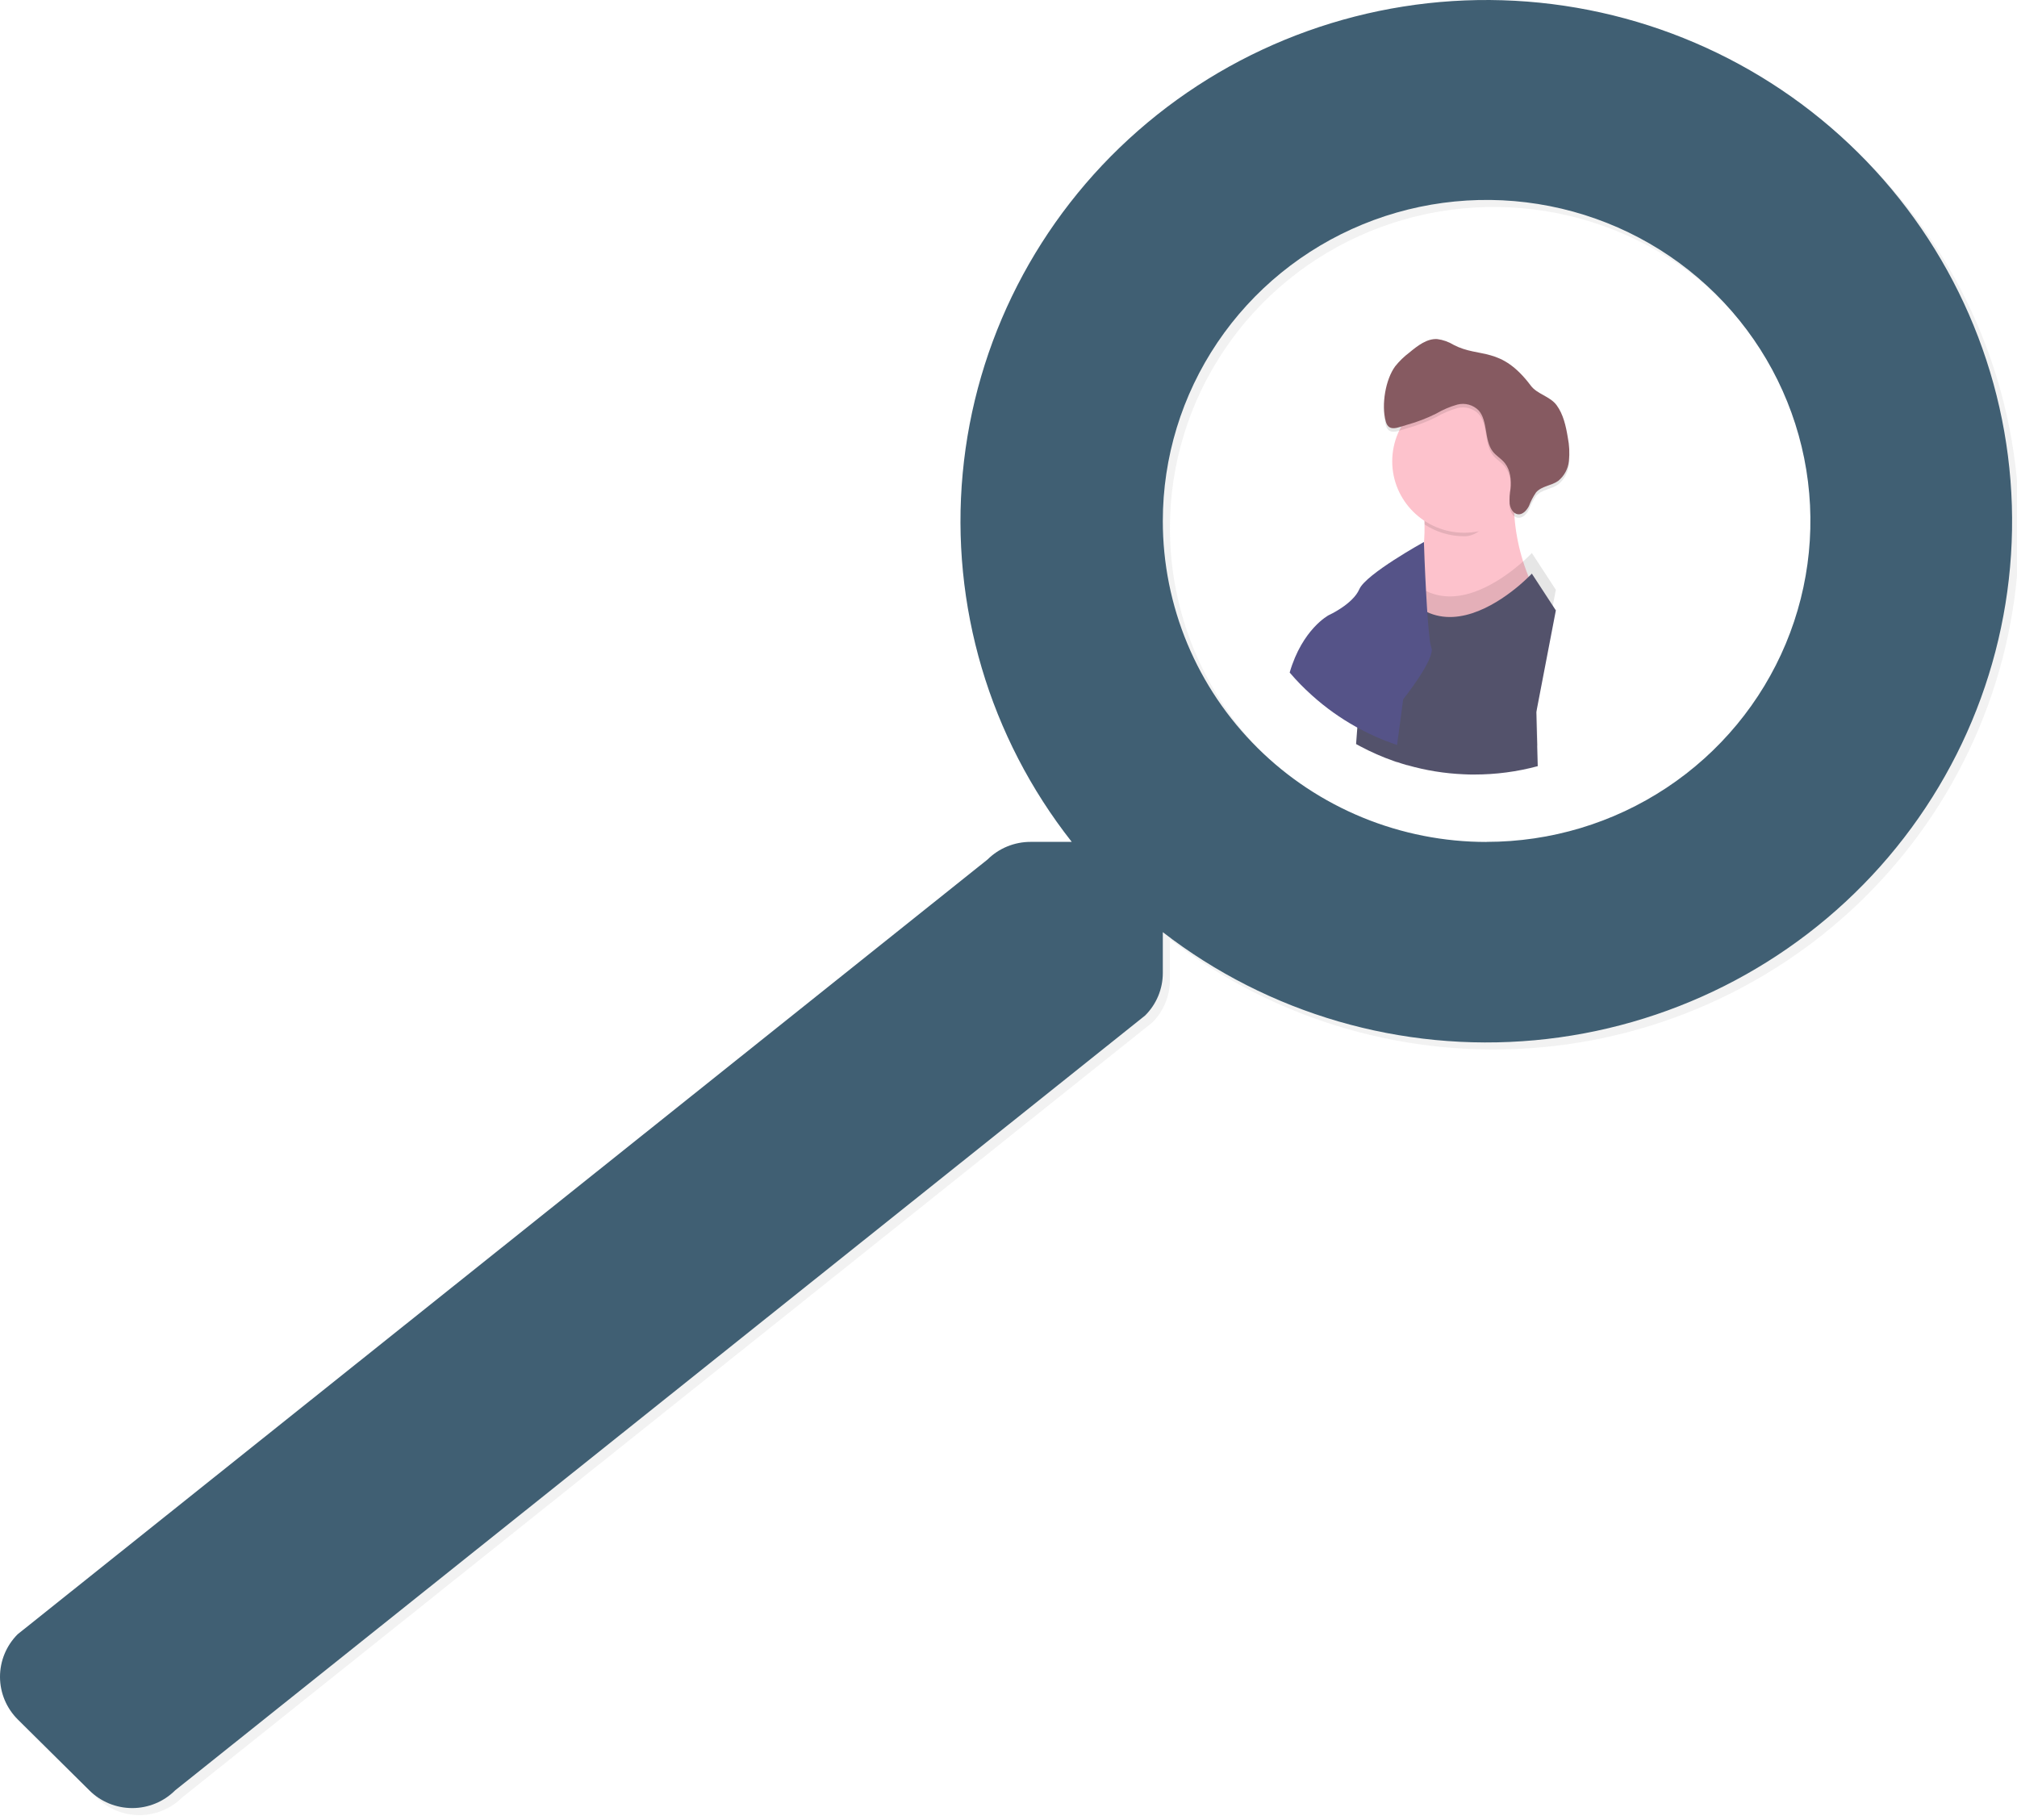 <svg xmlns="http://www.w3.org/2000/svg" width="154" height="139" fill="none" style=""><rect id="backgroundrect" width="100%" height="100%" x="0" y="0" fill="none" stroke="none"/>










<defs>
<linearGradient id="paint0_linear" x1="-477.51" y1="568.149" x2="-477.51" y2="54.57">
<stop stop-color="#808080" stop-opacity="0.25"/>
<stop offset="0.54" stop-color="#808080" stop-opacity="0.12"/>
<stop offset="1" stop-color="#808080" stop-opacity="0.1"/>
</linearGradient>
</defs>
<g class="currentLayer" style=""><title>Layer 1</title><path d="M1.889,125.326 L75.943,66.166 C76.374,65.739 76.886,65.4 77.449,65.169 C78.013,64.939 78.616,64.82 79.226,64.821 H82.372 C76.084,56.833 73.106,46.768 74.046,36.678 C74.986,26.588 79.772,17.233 87.43,10.521 C95.087,3.81 105.038,0.246 115.255,0.557 C125.471,0.868 135.183,5.03 142.411,12.195 C149.638,19.36 153.837,28.988 154.15,39.116 C154.464,49.244 150.869,59.109 144.098,66.7 C137.328,74.291 127.892,79.036 117.714,79.967 C107.536,80.899 97.383,77.947 89.325,71.713 V74.83 C89.326,75.434 89.206,76.033 88.973,76.591 C88.741,77.149 88.399,77.657 87.968,78.084 L13.914,137.244 C13.486,137.673 12.976,138.013 12.414,138.245 C11.852,138.477 11.249,138.597 10.64,138.597 C10.031,138.597 9.429,138.477 8.867,138.245 C8.305,138.013 7.795,137.673 7.366,137.244 L1.908,131.839 C1.037,130.977 0.547,129.807 0.543,128.587 C0.54,127.366 1.024,126.194 1.889,125.326 zM114.047,64.821 C118.937,64.821 123.717,63.384 127.782,60.691 C131.848,57.998 135.017,54.17 136.888,49.692 C138.759,45.213 139.249,40.285 138.295,35.531 C137.341,30.777 134.986,26.41 131.529,22.982 C128.071,19.555 123.666,17.22 118.87,16.275 C114.075,15.329 109.104,15.814 104.586,17.669 C100.069,19.524 96.208,22.666 93.491,26.696 C90.775,30.727 89.325,35.465 89.325,40.313 C89.322,43.532 89.96,46.72 91.201,49.695 C92.443,52.67 94.264,55.373 96.56,57.65 C98.856,59.927 101.582,61.733 104.583,62.964 C107.584,64.196 110.8,64.828 114.047,64.827 V64.821 z" fill="url(#paint0_linear)" id="svg_1" class=""/><path d="M1.346,124.788 L75.4,65.628 C75.831,65.201 76.343,64.862 76.906,64.632 C77.47,64.401 78.073,64.283 78.683,64.283 H81.829 C75.541,56.295 72.564,46.23 73.503,36.14 C74.443,26.05 79.229,16.696 86.887,9.984 C94.544,3.272 104.495,-0.292 114.712,0.019 C124.928,0.33 134.64,4.492 141.868,11.657 C149.095,18.822 153.294,28.45 153.607,38.578 C153.921,48.706 150.326,58.571 143.555,66.162 C136.785,73.753 127.349,78.498 117.171,79.43 C106.993,80.361 96.84,77.409 88.782,71.176 V74.292 C88.783,74.896 88.663,75.495 88.431,76.053 C88.198,76.612 87.856,77.119 87.425,77.546 L13.371,136.707 C12.943,137.135 12.433,137.475 11.871,137.707 C11.309,137.939 10.706,138.059 10.097,138.059 C9.489,138.059 8.886,137.939 8.324,137.707 C7.762,137.475 7.252,137.135 6.823,136.707 L1.365,131.301 C0.495,130.439 0.004,129.269 0,128.049 C-0.003,126.828 0.481,125.656 1.346,124.788 zM113.504,64.283 C118.394,64.283 123.174,62.846 127.239,60.153 C131.305,57.46 134.474,53.632 136.345,49.154 C138.216,44.675 138.706,39.748 137.752,34.993 C136.798,30.239 134.443,25.872 130.986,22.444 C127.528,19.017 123.123,16.683 118.327,15.737 C113.532,14.791 108.561,15.277 104.043,17.132 C99.526,18.987 95.665,22.128 92.948,26.158 C90.232,30.189 88.782,34.927 88.782,39.775 C88.779,42.994 89.417,46.183 90.658,49.158 C91.9,52.132 93.721,54.836 96.017,57.112 C98.313,59.389 101.039,61.195 104.04,62.426 C107.041,63.658 110.257,64.291 113.504,64.289 V64.283 z" fill="#405F73" id="svg_2" class=""/><path d="M110.801,49.932 L104.966,45.47 C104.966,45.47 108.875,46.301 108.764,40.108 C108.765,40.088 108.765,40.067 108.764,40.046 C108.764,39.487 108.71,38.874 108.628,38.199 C107.627,29.935 115.63,37.207 115.63,37.207 C115.561,37.938 115.561,38.675 115.63,39.406 C115.63,39.425 115.63,39.447 115.63,39.466 C115.788,41.502 116.354,43.487 117.295,45.304 C119.468,49.434 110.801,49.932 110.801,49.932 z" fill="#FDC2CC" id="svg_3" class=""/><path opacity="0.1" d="M114.884,38.258 C113.893,39.213 113.289,40.947 111.799,40.947 C110.722,40.95 109.668,40.636 108.769,40.046 C108.769,39.487 108.715,38.874 108.634,38.199 C107.633,29.935 115.635,37.207 115.635,37.207 C115.635,37.207 114.778,36.914 114.884,38.258 z" fill="black" id="svg_4" class=""/><path d="M111.799,40.678 C108.761,40.678 106.298,38.237 106.298,35.225 C106.298,32.213 108.761,29.771 111.799,29.771 C114.837,29.771 117.3,32.213 117.3,35.225 C117.3,38.237 114.837,40.678 111.799,40.678 z" fill="#FDC2CC" id="svg_5" class=""/><path opacity="0.1" d="M106.522,28.241 C106.838,27.846 107.202,27.492 107.607,27.187 C108.242,26.663 108.947,26.111 109.737,26.16 C110.183,26.219 110.612,26.371 110.995,26.606 C112.962,27.633 114.592,26.663 116.879,29.717 C117.367,30.371 118.346,30.524 118.851,31.21 C119.356,31.896 119.559,32.797 119.703,33.673 C119.822,34.266 119.85,34.874 119.787,35.475 C119.727,36.065 119.434,36.608 118.973,36.986 C118.447,37.365 117.723,37.368 117.28,37.866 C117.058,38.19 116.876,38.539 116.738,38.906 C116.559,39.256 116.244,39.587 115.886,39.535 C115.528,39.484 115.314,39.1 115.262,38.729 C115.24,38.345 115.263,37.959 115.33,37.58 C115.398,36.9 115.311,36.158 114.907,35.644 C114.636,35.292 114.229,35.082 113.96,34.725 C113.315,33.861 113.608,32.412 112.9,31.611 C112.693,31.4 112.433,31.247 112.147,31.168 C111.861,31.089 111.559,31.087 111.272,31.162 C110.702,31.323 110.155,31.556 109.644,31.855 C108.932,32.212 108.186,32.497 107.417,32.708 C106.772,32.883 106.023,33.302 105.803,32.439 C105.459,31.17 105.782,29.255 106.522,28.241 z" fill="black" id="svg_6" class=""/><path d="M106.522,27.972 C106.838,27.577 107.202,27.223 107.607,26.918 C108.242,26.394 108.947,25.842 109.737,25.891 C110.183,25.95 110.612,26.102 110.995,26.337 C112.962,27.364 114.592,26.394 116.879,29.448 C117.367,30.102 118.346,30.255 118.851,30.941 C119.356,31.627 119.559,32.527 119.703,33.404 C119.822,33.997 119.85,34.604 119.787,35.206 C119.727,35.796 119.434,36.339 118.973,36.717 C118.447,37.096 117.723,37.099 117.28,37.596 C117.058,37.921 116.876,38.27 116.738,38.637 C116.559,38.987 116.244,39.318 115.886,39.266 C115.528,39.215 115.314,38.831 115.262,38.46 C115.24,38.076 115.263,37.69 115.33,37.311 C115.398,36.631 115.311,35.889 114.907,35.375 C114.636,35.023 114.229,34.813 113.96,34.456 C113.315,33.592 113.608,32.143 112.9,31.342 C112.693,31.131 112.433,30.978 112.147,30.899 C111.861,30.82 111.559,30.818 111.272,30.892 C110.702,31.054 110.155,31.287 109.644,31.586 C108.932,31.943 108.186,32.228 107.417,32.439 C106.772,32.614 106.023,33.033 105.803,32.17 C105.459,30.901 105.782,28.986 106.522,27.972 z" fill="#865A61" id="svg_7" class=""/><path opacity="0.1" d="M117.299,52.801 L117.408,56.929 C115.831,57.353 114.205,57.568 112.571,57.566 C112.3,57.566 112.015,57.566 111.738,57.547 C110.29,57.485 108.854,57.252 107.461,56.853 H107.434 C107.176,56.778 106.921,56.7 106.669,56.614 H106.642 L106.411,56.533 C105.533,56.227 104.68,55.853 103.861,55.415 L103.81,55.388 C103.72,55.34 103.631,55.291 103.538,55.24 L103.959,49.676 L103.289,45.86 L106.956,43.384 C107.162,43.678 107.393,43.955 107.645,44.212 C108.007,44.587 108.431,44.898 108.898,45.132 C111.53,46.417 114.524,44.373 116.014,43.109 L116.353,42.811 C116.738,42.464 116.958,42.227 116.958,42.227 L118.791,45.035 L117.299,52.801 z" fill="black" id="svg_8" class=""/><path d="M117.299,54.374 L117.408,58.502 C115.831,58.927 114.205,59.141 112.571,59.14 C112.3,59.14 112.015,59.14 111.739,59.121 C110.29,59.059 108.854,58.826 107.461,58.427 H107.434 C107.176,58.352 106.921,58.274 106.669,58.188 H106.642 L106.411,58.107 C105.533,57.8 104.68,57.426 103.861,56.988 L103.81,56.961 C103.72,56.913 103.631,56.865 103.538,56.813 L103.959,51.25 L103.289,47.434 L106.956,44.957 C107.162,45.252 107.393,45.529 107.645,45.785 C108.007,46.16 108.431,46.471 108.898,46.705 C111.53,47.99 114.524,45.947 116.014,44.683 L116.353,44.384 C116.738,44.037 116.958,43.801 116.958,43.801 L118.791,46.608 L117.299,54.374 z" fill="#53526B" id="svg_9" class=""/><path d="M107.132,53.401 C107.132,53.401 106.931,54.984 106.668,56.878 H106.641 L106.411,56.797 C105.533,56.49 104.68,56.116 103.861,55.678 L103.809,55.651 C103.72,55.603 103.63,55.555 103.538,55.503 C102.335,54.834 101.213,54.033 100.191,53.115 L100.101,53.032 C99.541,52.529 99.014,51.99 98.525,51.419 L98.468,51.351 C99.437,48.02 101.452,46.971 101.452,46.971 C101.452,46.971 103.286,46.143 103.788,44.986 C104.289,43.83 108.719,41.386 108.719,41.386 V41.404 C108.719,41.611 108.79,43.507 108.895,45.414 C108.963,46.654 109.047,47.899 109.145,48.689 C109.166,48.946 109.213,49.2 109.286,49.448 C109.63,50.262 107.132,53.401 107.132,53.401 z" fill="#555388" id="svg_10" class=""/></g></svg>